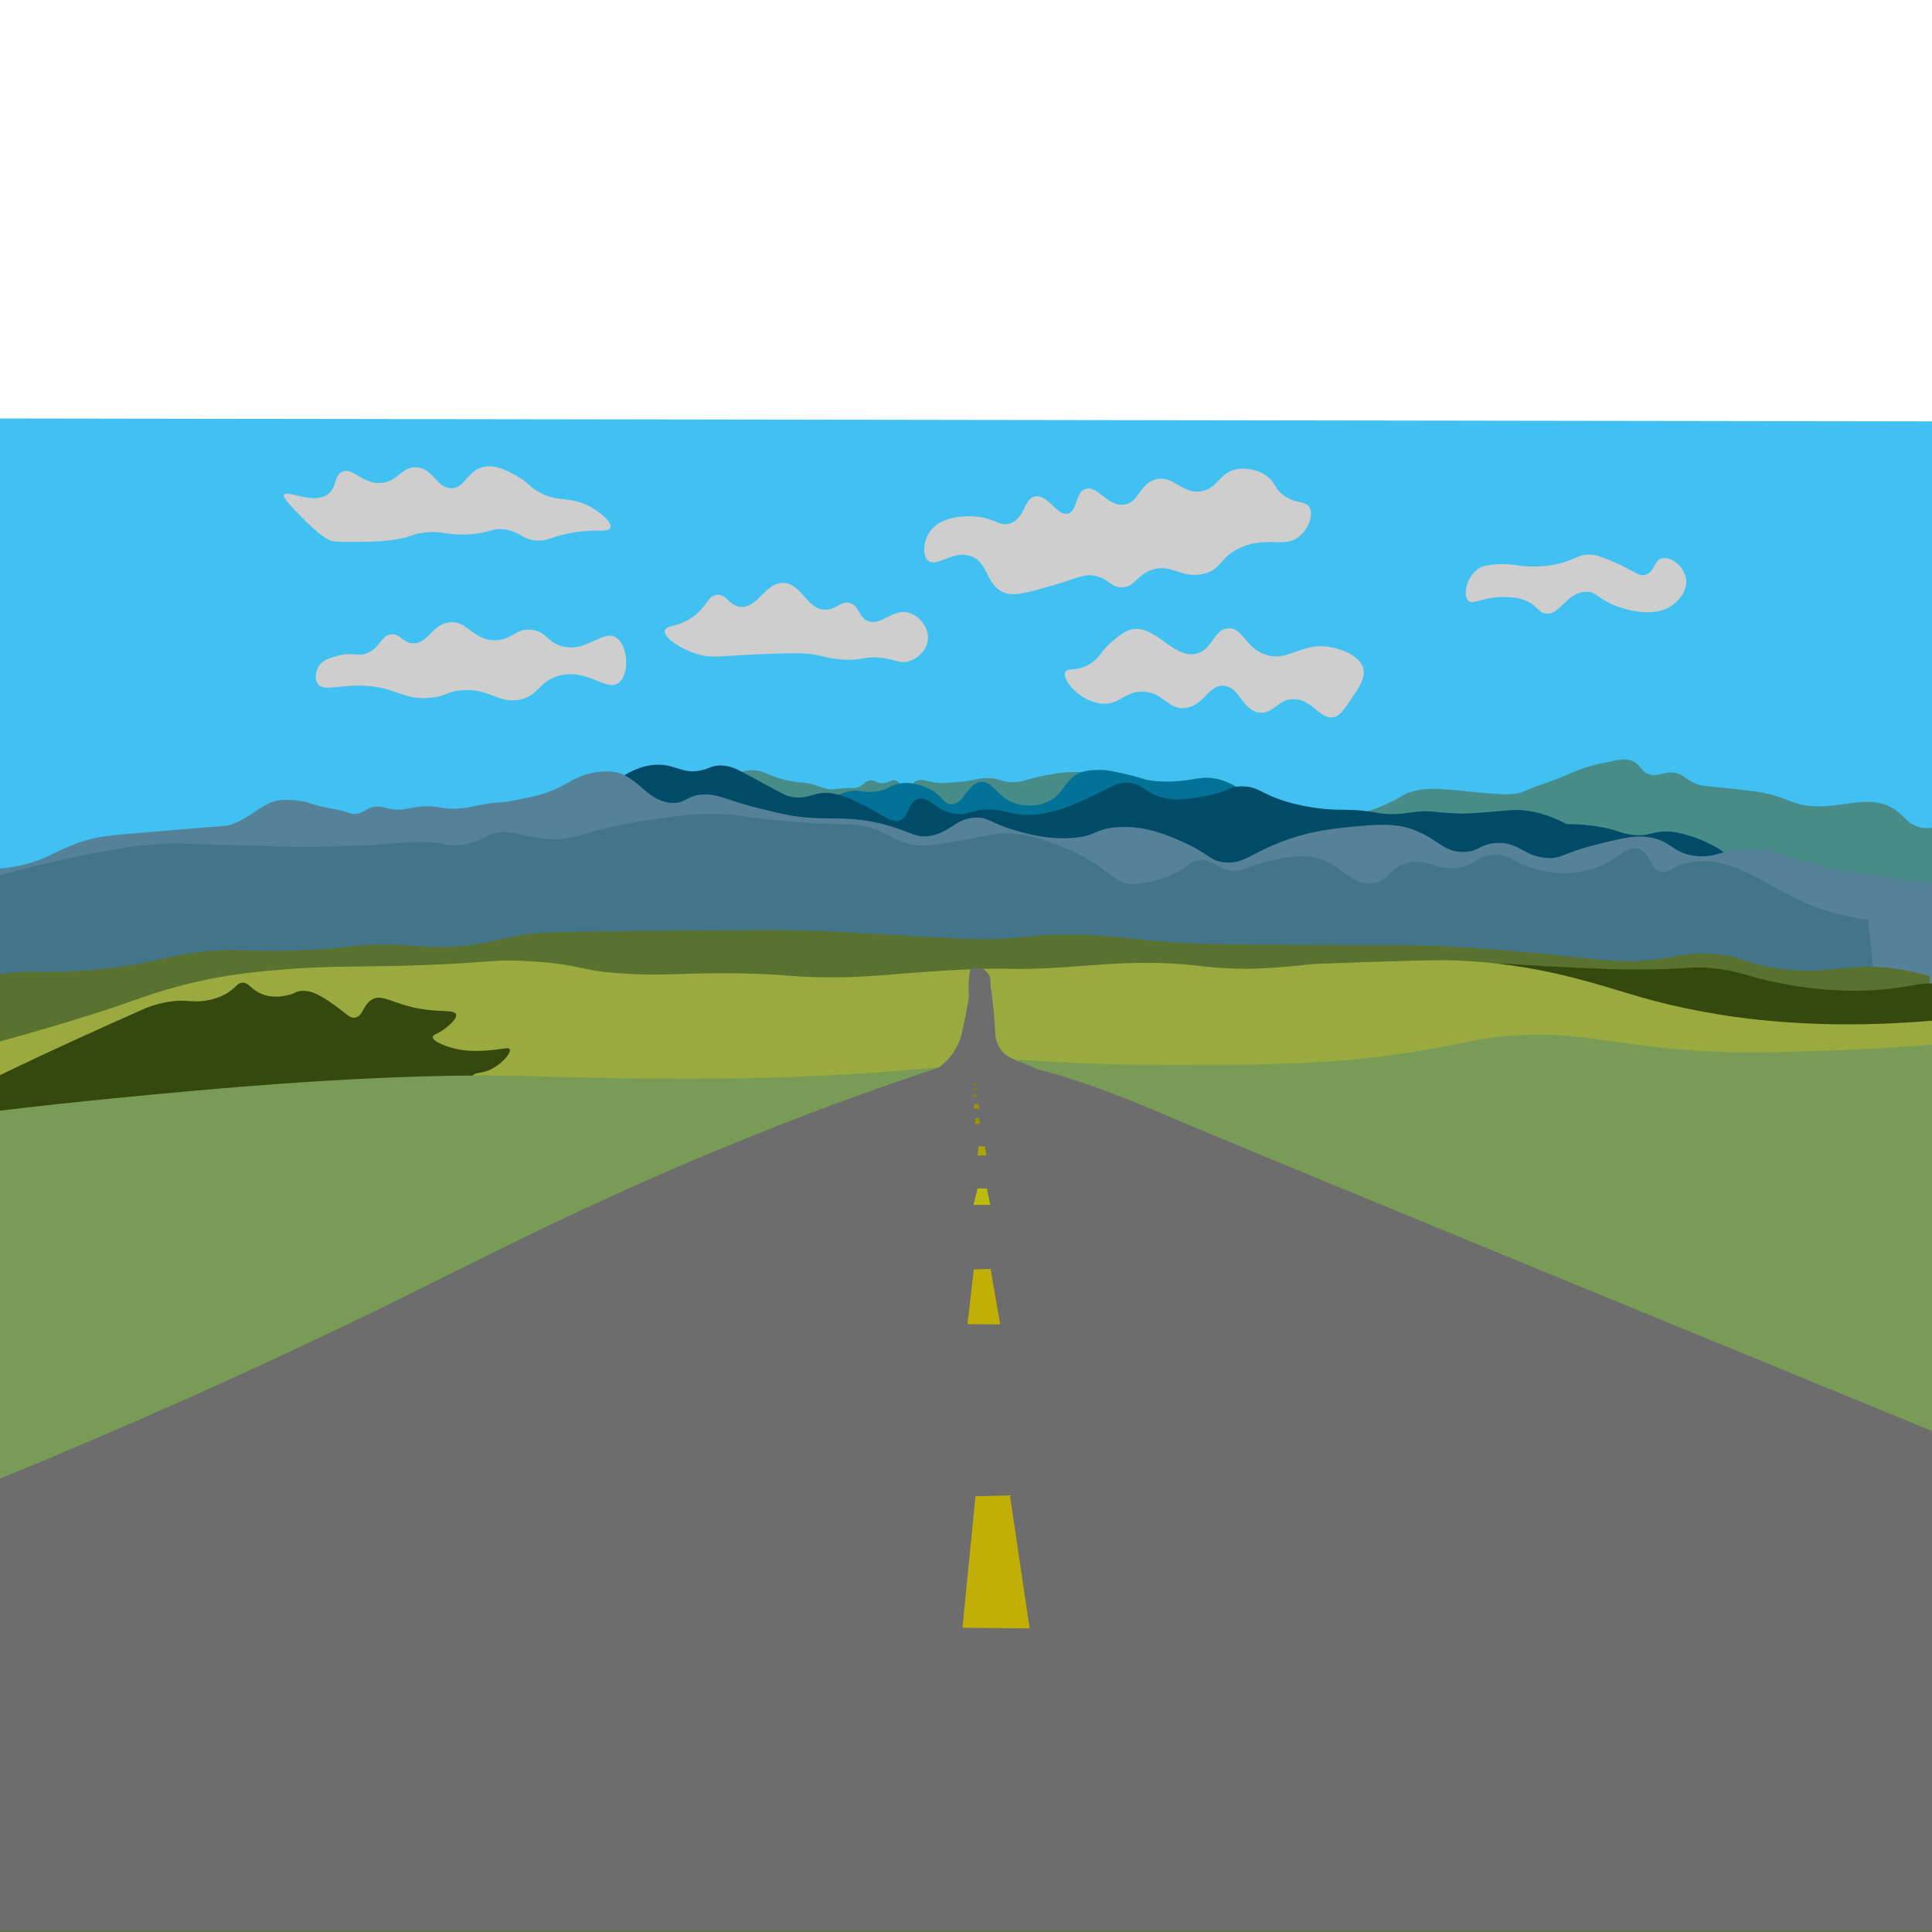 <?xml version="1.0" encoding="utf-8"?>
<!-- Generator: Adobe Illustrator 19.1.0, SVG Export Plug-In . SVG Version: 6.00 Build 0)  -->
<svg version="1.1" xmlns="http://www.w3.org/2000/svg" xmlns:xlink="http://www.w3.org/1999/xlink" x="0px" y="0px"
	 viewBox="0 0 1728 1728" style="enable-background:new 0 0 1728 1728;" xml:space="preserve">
<style type="text/css">
	.st0{fill:#41C0F2;}
	.st1{fill:#CECECE;}
	.st2{fill:#488C8A;}
	.st3{fill:#027396;}
	.st4{fill:#004B68;}
	.st5{fill:#558299;}
	.st6{fill:#427589;}
	.st7{fill:#59722F;}
	.st8{fill:#35490E;}
	.st9{fill:#9BAA3F;}
	.st10{fill:#789B56;}
	.st11{fill:#6D6D6D;}
	.st12{fill:#C1AF06;}
	.st13{fill:#BCBC0C;}
	.st14{fill:#AAA505;}
	.st15{fill:#9B9304;}
	.st16{fill:#8C8803;}
</style>
<g id="Sky">
	<path class="st0" d="M-116.361,786.594c662.967-1.5,1325.934-3,1988.9-4.5
		c2.5-134.993,5-269.986,7.5-404.98c-666.467-1-1332.933-2-1999.4-3
		C-118.361,511.608-117.361,649.101-116.361,786.594z"/>
	<path class="st1" d="M284,611.333c5.064,7.654,18.818,0.909,42,2c29.489,1.388,34.441,13.582,60,10.667
		c14.772-1.685,13.305-5.78,27.333-6.667c25.129-1.589,31.345,11.454,50,8.667c19.224-2.872,18.14-17.547,38-22
		c25.268-5.666,41.011,14.951,52,6.667c10.168-7.665,8.433-34.167-2.667-40.667c-11.903-6.97-26.139,14.005-48,8
		c-13.394-3.679-14.064-13.206-27.333-14.667c-14.186-1.562-16.997,8.932-32,9.333c-20.372,0.544-25.496-18.529-42-16
		c-15.326,2.349-18.996,20.036-32.667,18.667c-8.907-0.892-10.635-8.729-18.667-8
		c-9.334,0.847-9.294,11.639-21.333,16.667c-9.444,3.944-12.361-1.489-27.333,2.667
		c-6.457,1.792-13.249,3.784-16.667,10C282.527,600.558,281.179,607.069,284,611.333z"/>
	<path class="st1" d="M872.667,462c17.471,1.504,21.792,9.591,31.333,6c12.914-4.861,11.709-22.203,22-24
		c11.374-1.986,19.558,18.028,29.333,15.333c8.525-2.35,6.165-18.639,15.333-22c10.643-3.901,19.752,15.874,34.667,14
		c13.554-1.703,13.639-18.992,28.667-22.667c15.987-3.909,23.22,13.863,40.667,10.667
		c15.441-2.829,15.933-17.877,33.333-20c0.718-0.088,14.34-1.554,25.333,6.667c7.545,5.642,5.676,9.733,13.333,16
		c11.153,9.128,20.905,5.184,24.667,12c3.579,6.485-0.879,17.97-8,24.667
		c-13.508,12.704-28.363,0.434-52.667,10.667c-20.256,8.528-17.34,20.169-34.667,24
		c-20.131,4.452-28.799-10.216-46.667-3.333c-13.024,5.017-14.731,15.241-26,15.333
		c-9.46,0.077-11.236-7.103-22.667-10c-10.436-2.645-16.141,1.519-36,7.333C919.521,530.029,906.948,533.71,898,530
		c-16.977-7.039-13.533-27.224-30-32.667c-16.244-5.369-30.258,10.748-38,4c-5.452-4.752-3.846-17.4,1.333-25.333
		C841.908,459.802,868.444,461.636,872.667,462z"/>
	<path class="st1" d="M1369.333,506.667c-13.481-0.159-16.191-2.792-28.667-2c-8.957,0.569-14.302,0.908-19.333,4.667
		c-9.679,7.231-13.094,23.304-8,28c4.496,4.145,12.259-3.672,32.667-3.333c5.454,0.09,10.882,0.228,17.333,2.667
		c11.618,4.391,11.793,10.665,18.667,12c12.765,2.48,18.519-17.922,35.333-19.333
		c10.671-0.896,11.832,7.03,30,13.333c5.462,1.895,32.267,11.196,49.333-2c1.416-1.095,13.448-10.69,11.333-23.333
		c-1.823-10.9-13.446-19.782-21.333-18c-7.574,1.711-6.543,12.088-14.667,14.667c-6.817,2.164-10.752-4.124-30-12
		c-9.729-3.981-14.594-5.972-20.667-6c-10.05-0.047-11.87,4.397-26.667,8
		C1383.284,506.772,1373.778,506.719,1369.333,506.667z"/>
	<path class="st1" d="M996,572.667c5.96-4.804,9.75-7.859,14.667-9.333c21.823-6.543,38.309,26.311,59.333,21.333
		c14.859-3.518,15.285-21.98,28.667-22.667c13.121-0.673,14.794,16.969,32.667,23.333
		c21.428,7.631,33.298-12.644,61.333-6c3.049,0.723,23.451,5.558,26.667,18.667c2.073,8.449-3.807,17.024-11.333,28
		c-6.445,9.399-9.667,14.098-14.667,15.333c-12.543,3.1-18.997-15.669-36-16c-14.596-0.284-17.833,13.389-30.667,12
		c-15.685-1.698-17.645-22.858-32-24c-14.071-1.119-17.972,18.753-35.333,20
		c-15.274,1.097-18.424-13.84-36.667-14.667c-16.9-0.766-20.517,11.767-36.667,10.667
		c-19.387-1.32-36.184-20.879-33.333-28c1.836-4.585,10.33-0.296,22-7.333
		C983.993,588.376,983.896,582.424,996,572.667z"/>
	<path class="st1" d="M462.667,426c10.384,5.729,9.442,8.166,18,13.333c18.753,11.324,29.416,3.329,48.667,14.667
		c7.927,4.669,18.366,13.236,16.667,18c-1.774,4.974-14.812,0.282-38.667,5.333c-15.68,3.321-18.436,7.125-28.667,6
		C467.06,482.057,466.069,476.661,454,474c-13.369-2.948-15.271,2.985-36,4c-19.596,0.96-22.655-4.11-40.667-1.333
		c-10.058,1.551-7.735,2.92-20.667,5.333c-13.93,2.599-25.46,2.658-41.333,2.667
		c-10.371,0.005-15.556,0.008-18-0.667c-3.243-0.895-10.199-3.295-31.333-25.333c-12.066-12.581-12.657-14.78-12-16
		c2.744-5.097,26.029,9.2,39.333-0.667c8.47-6.281,4.978-16.484,12.667-20c9.649-4.413,17.464,10.595,34,10
		c15.997-0.575,18.925-14.989,32.667-14c15.142,1.09,18.143,19.063,31.333,18.667
		c12.618-0.379,14.014-16.951,30-19.333C444.203,415.813,453.715,421.061,462.667,426z"/>
	<path class="st1" d="M619.333,552c13.136-9.233,13.513-19.255,22-20c8.497-0.746,10.237,9.111,20,10.667
		c15.898,2.533,22.863-21.76,39.333-21.333c16.506,0.428,21.43,25.137,38.667,24c9.317-0.615,12.735-8.155,20.667-6
		c8.73,2.372,7.546,12.308,16,16c11.969,5.227,22.049-11.325,36.667-7.333c9.379,2.561,17.982,12.857,17.333,23.333
		c-0.588,9.493-8.667,17.426-16.667,20c-9.898,3.184-14.111-3.626-32.667-3.333c-8.522,0.135-8.797,1.589-18,2
		c-14.25,0.636-24.235-2.378-31.333-4c-10.792-2.466-25.861-1.866-56-0.667c-32.032,1.275-38.435,3.917-52.667-0.667
		c-14.558-4.689-29.242-14.341-28-20.667C595.677,558.853,606.184,561.243,619.333,552z"/>
</g>
<g id="Mountains">
	<path class="st2" d="M652.5,695.5c7.261-4.79,13.396-6.122,17.5-6.5c13.202-1.217,17.304,6.34,39.5,10
		c8.737,1.441,9.934,0.572,17,2.5c8.294,2.263,11.689,4.836,19,4.5c2.948-0.136,3.348-0.598,9-1
		c8.174-0.582,8.293,0.317,11.5-0.5c6.872-1.75,6.99-6.045,12.5-6.5c4.485-0.371,4.967,2.428,10.5,2.5
		c6.217,0.081,7.459-3.429,11.5-2.5c5.908,1.358,6.611,9.629,10.5,9.5c3.35-0.111,3.295-6.266,8.5-9
		c4.533-2.381,8.452,0.25,17,1.5c4.725,0.691,9.65,0.294,19.5-0.5c17.217-1.388,18.217-3.874,28.5-3.5
		c10.83,0.394,9.954,3.16,20,3.5c10.029,0.339,11.709-2.39,30.5-6c8.252-1.585,15.913-3.017,26-3
		c11.226,0.019,17.48,0.03,23.5,4c9.868,6.507,11.967,18.943,12.5,23.5c-118.333,12.167-236.667,24.333-355,36.5
		C645.5,734.833,649,715.167,652.5,695.5z"/>
	<path class="st2" d="M1205.333,730c17.431-3.292,30.227-8.52,38.667-12.667c10.454-5.136,11.022-7.041,18.667-9.333
		c11.037-3.31,20.914-2.658,38.667-1.333c9.417,0.703,7.736,1.008,19.333,2
		c19.653,1.682,29.479,2.522,37.333,0.667c7.304-1.726,7.205-3.182,25.333-9.333
		c1.938-0.658,6.556-2.208,12.667-4.667c4.658-1.875,7.816-3.325,9.333-4c11.934-5.31,24.223-7.989,27.333-8.667
		c14.158-3.086,21.238-4.629,27.333-2c8.413,3.628,7.286,9.544,15.333,12c8.701,2.655,12.95-3.366,23.333-1.333
		c6.479,1.268,7.66,4.168,14.667,8c7.04,3.85,10.198,3.303,40.667,6.667c18.201,2.009,23.524,2.917,30,4.667
		c8.692,2.349,14.446,4.861,17.333,6c35.543,14.02,66.633-10.449,93.333,7.333c9.572,6.375,11.39,13.393,22.667,16
		c13.669,3.16,21.395-4.747,28-2.667c9.108,2.869,16.183,24.764,6.667,109.333
		c-183.555-8.444-367.111-16.889-550.667-25.333C1202.667,790.889,1204,760.444,1205.333,730z"/>
	<path class="st3" d="M700,742.667c39.992-30.923,58.63-36.943,68-35.333c1.978,0.34,9.424,2.03,18.667,0
		c7.819-1.718,8.625-4.275,15.333-6c13.343-3.431,25.873,2.645,28.667,4c12.925,6.268,12.802,13.778,20,14
		c11.521,0.355,14.332-18.81,26.667-20c11.634-1.122,14.45,15.414,33.333,20
		c2.061,0.5,16.187,3.725,28.667-3.333c13.28-7.511,13.271-20.203,28-25.333c4.628-1.612,8.755-1.796,13.333-2
		c7.485-0.334,13.468,0.704,24.667,3.333c19.15,4.497,16.538,4.96,23.333,6c15.585,2.386,30.573,0.145,36-0.667
		c7.063-1.056,12.091-2.376,20-1.333c6.78,0.894,11.71,3.002,14,4c17.601,7.675,32.141,25.926,35.333,30
		c9.968,12.72,22.799,31.038,35.333,55.333c-158.222-0.445-316.445-0.889-474.667-1.333
		C696.444,770.222,698.222,756.444,700,742.667z"/>
	<path class="st4" d="M558.667,693.333c13.501-8.284,24.364-9.7,32-9.333c14.312,0.686,19.932,7.758,34.667,5.333
		c8.973-1.476,10.763-4.736,19.333-4.667c8.582,0.069,14.711,3.401,22,7.333c24.127,13.015,36.191,19.522,38,20
		c19.894,5.253,23.249-6.947,44.667-1.333c11.399,2.987,24.305,10.075,32.667,14.667
		c11.842,6.503,16.283,10.321,22,8.667c9.421-2.727,7.674-16.081,16.667-19.333
		C830.781,711.009,836.943,726.472,856,728c11.143,0.893,12.988-4.077,28.667-4c11.137,0.055,15.284,2.588,24,4
		c26.031,4.218,52.005-8.174,74-18.667c13.058-6.229,17.285-9.828,26-9.333
		c12.774,0.725,15.445,9.124,31.333,13.333c11.244,2.979,20.403,1.554,34.667-0.667
		c24.028-3.74,23.129-9.543,36.667-9.333c15.79,0.245,17.1,8.141,45.333,15.333
		c12.181,3.103,22.338,4.283,26,4.667c17.824,1.869,23.951-0.199,43.333,2.667c7.035,1.04,8.459,1.643,14,2
		c11.763,0.758,18.61-1.101,27.333-2c11.826-1.219,15.493,0.522,30.667,1.333
		c7.949,0.425,14.069,0.327,19.215-0.011c17.168-1.128,27.329-2.176,33.452-2.656
		c11.483-0.9,28.199,0.7,50.333,12.333c22.783,0.311,37.057,3.519,46,6.5c3.701,1.234,11.101,3.967,21,3.5
		c7.325-0.345,9.585-2.139,16.5-3c10.336-1.286,18.372,1.093,26.5,3.5c15.47,4.581,29.479,12.922,32.5,16.5
		c10.167,12.041-21.678,67.8-194.167,251.333c-269.778,1.111-539.556,2.222-809.333,3.333
		C546.222,910.222,552.444,801.778,558.667,693.333z"/>
	<path class="st5" d="M-28.667,777.333c34.799,1.972,57.779-4.914,72.667-12c9.133-4.347,25.27-13.553,49.333-17.333
		c2.523-0.396,8.126-0.931,19.333-2c19.529-1.863,32.159-2.785,47.333-4c29.29-2.344,43.935-3.517,45.333-4
		c23.382-8.088,29.604-22.698,50.667-22.667c8.795,0.013,18,2,18,2c2.689,0.985,6.953,2.438,12.325,3.78
		c5.66,1.414,7.749,1.506,14.342,2.886c14.108,2.955,12.646,4.232,16.667,4c8.784-0.508,10.566-6.309,20-6.667
		c4.186-0.159,5.318,0.927,10.667,2c15.419,3.092,19.771-3.173,38.667-2c8.637,0.536,8.687,1.905,17.333,2
		c9.672,0.107,16.606-1.529,22-2.667c20.97-4.424,19.833-1.58,36.667-5.333
		c12.395-2.764,25.476-3.718,46.667-16c2.599-1.506,9.667-5.787,20-8c0,0,8.14-1.743,16-1.333
		c24.493,1.278,30.928,25.551,54,28c14.994,1.591,14.743-8.399,34-7.333c10.417,0.576,13.803,3.683,39.333,10.667
		c0,0,8.024,2.195,21.333,5.333c42.559,10.036,56.183,0.79,94,10c26.838,6.536,30.38,13.726,45.333,10.667
		c17.336-3.546,21.265-14.987,38.667-16c12.017-0.7,13.025,4.588,36,11.333
		c10.623,3.119,30.232,8.7,52.667,6.667c20.164-1.827,18.396-7.611,36.667-9.333
		c26.748-2.521,49.761,8.064,62.667,14c22.036,10.136,22.415,16.106,35.333,17.333
		c16.184,1.538,22.548-7.171,48-17.333c26.042-10.398,48.108-12.751,60.667-14c28.604-2.844,44.72-4.447,63.333,3.333
		c18.95,7.92,24.785,19.002,42,18.667c13.354-0.26,14.269-7.015,28.667-8
		c20.367-1.393,24.236,11.733,45.333,13.333c13.816,1.048,13.632-4.47,47.333-12.667
		c21.134-5.14,31.701-7.71,43.333-6c20.872,3.069,20.825,13.527,40.667,16.667c19.921,3.152,25.607-6.497,50.667-6
		c17.948,0.356,30.654,5.615,37.333,8C1625.527,775.495,1678.501,785.934,1802,798
		c7.111,54.222,14.222,108.445,21.333,162.667C1201.555,946.444,579.778,932.222-42,918
		C-37.556,871.111-33.111,824.222-28.667,777.333z"/>
	<path class="st6" d="M-35.5,792.5c113.218-32.363,168.023-38.903,197-38c2.202,0.069,21.593,0.72,49,1.5
		c37.735,1.074,56.602,1.611,66.5,1.5c10.436-0.117,43.129-0.481,74.5-3c15.386-1.235,26.878-2.701,42.5,0
		c4.066,0.703,7.539,1.538,13,1.5c14.485-0.099,24.013-6.203,30.5-9c15.862-6.839,26.232,0.624,49.5,3
		c29.938,3.057,31.033-7.433,96-17c18.486-2.722,31.115-4.582,49-5c28.869-0.674,31.896,3.332,77,7
		c52.761,4.291,57.508-0.468,77,8c13.089,5.687,19.83,11.692,35,13c9.493,0.819,19.791-0.943,40-4.5
		c16.314-2.872,19.349-4.038,25.5-5c26.09-4.08,48.451,4.874,65,11.5c42.421,16.986,43.659,34.82,65.5,32.5
		c28.25-3.001,44-15.5,44-15.5c2.234-1.773,5.175-4.404,10-5.5
		c10.94-2.484,16.096,6.442,28.5,9c11.749,2.423,15.031-3.956,38.5-9c10.676-2.295,20.056-4.311,30.5-3.5
		c30.935,2.402,38.011,27.035,59.5,24c15.226-2.151,13.972-14.842,32.5-18.5c18.16-3.585,23.589,7.774,44,4.5
		c16.653-2.671,16.98-10.865,31.5-11.5c14.756-0.646,18.041,7.658,38,13c7.557,2.022,25.923,5.874,45.5,1
		c26.339-6.557,34.988-23.958,47-19c10.17,4.197,9.304,18.87,19.5,20.5c6.162,0.985,8.717-4.017,20-7.5
		c0,0,8.747-2.7,23-2c25.549,1.256,54.35,22.276,80,34.5c13.659,6.51,34.125,14.194,62,17.5
		c4.333,43.833,8.667,87.667,13,131.5c-581.667-5.167-1163.333-10.333-1745-15.5C-52.5,889.833-44,841.167-35.5,792.5z"/>
</g>
<g id="background">
	<path class="st7" d="M25,869c37.367,1.355,68.95-1.784,94-6c27.03-4.549,30.716-7.702,56-11
		c35.147-4.585,40.747-0.152,93-2c51.081-1.806,47.86-6.118,82-5c29.443,0.964,38.533,3.323,64,1
		c24.342-2.22,30.86-6.125,55-10c11.72-1.881,17.99-2.214,80-3c23.935-0.303,49.742-0.561,113-1
		c22.452-0.156,30.699-0.193,43,0c24.331,0.382,41.288,1.298,72,3c85.415,4.734,87.367,5.026,99,5
		c40.615-0.09,35.989-3.683,74-4c47.42-0.396,59.978,5.152,120,8c10.767,0.511,32.178,0.674,75,1
		c107.781,0.821,118.375-0.48,159,2c35.561,2.171,75,6,75,6c50.143,4.868,63.821,7.934,92,6
		c28.696-1.969,29.864-6.202,53-6c35.153,0.307,35.99,10.11,72,14c45.739,4.941,63.214-8.843,114,2
		c6.906,1.474,12.481,2.989,16,4c2.667,290.667,5.333,581.333,8,872c-585-5.667-1170-11.333-1755-17
		c1.333-285.333,2.667-570.667,4-856C-3,871,11,870,25,869z"/>
	<path class="st8" d="M1097,866c2.203,3.087,5.729,7.301,11,11c5.02,3.523,10.053,5.73,31,9
		c19.328,3.018,29.214,3.945,43.645,8.315c2.753,0.834,5.355,1.685,5.355,1.685
		c20.94,6.854,26.465,11.703,31,9c4.571-2.725,2.492-9.756,6-11c4.819-1.709,11.612,10.541,18,17
		c15.129,15.297,37.844,8.079,105,4c25.969-1.577,46.296-1.939,59-2c9.721-0.047,18.549,0.067,26.457,0.266
		c1.162,0.029,18.482,0.464,38.543,1.734c53.363,3.378,95.296,6.032,136.554,12.588
		c94.274,14.979,122.649,40.415,139.446,23.412c15.13-15.315,9.336-53.326-9-67c-14.011-10.449-26.575,0.721-72,2
		c-36.478,1.028-66.835-4.943-77-7c-28.044-5.674-33.38-10.502-58-13c-18.007-1.827-19.557,0.309-53,1
		c-29.897,0.618-52.931-0.588-99-3c-28.3-1.482-22.892-1.67-34-2c-45.492-1.35-56.971,4.167-104,6
		c-6.551,0.255-33.123-0.16-86-1C1130.973,866.602,1110.473,866.242,1097,866z"/>
	<path class="st9" d="M-82,971c0.33-6.002,0.663-12.002,1-18c107.055-27.481,165.603-45.68,200-58
		c10.429-3.735,38.372-13.99,77-21c6.785-1.231,24.924-4.363,59-7c37.789-2.924,55.307-2.154,96-3
		c86.479-1.798,85.213-6.894,127-4c45.446,3.147,38.999,8.624,84,11c41.271,2.179,54.609-2.009,114,0
		c33.312,1.127,29.069,2.443,55,3c44.477,0.955,62.518-2.798,116-6c62.417-3.737,49.552,0.77,106-3
		c37.106-2.478,67.062-6.056,111-2c11.908,1.099,13.562,1.718,25.201,2.531c43.577,3.045,75.864-3.045,89.799-3.531
		c70.006-2.442,105.01-3.622,122-3c76.671,2.808,128.034,21.89,167,33c64.327,18.34,160.925,33.785,298,17
		c-4,134.333-8,268.667-12,403c-617.333,7.667-1234.667,15.333-1852,23C-94.004,1213.596-88.671,1092.263-82,971z"/>
	<path class="st8" d="M131,901.391c15.687-5.965,27.753-6.702,36-6.213c5.106,0.303,12.34,1.289,22-1.243
		c3.814-0.999,8.958-2.347,15-6.213c7.52-4.812,7.752-7.971,12-8.699c6.385-1.094,7.735,5.72,18,9.941
		c9.76,4.014,18.878,2.106,23,1.243c6.862-1.436,6.093-2.979,11-3.728c10.579-1.615,19.88,4.681,31,12.427
		c11.374,7.923,13.85,12.386,19,11.184c6.529-1.523,6.268-9.562,13-14.912c10.191-8.098,19.643,3.288,47,7.456
		c17.436,2.656,29.172,0.405,30,4.971c0.756,4.164-8.112,10.976-10,12.427c-6.641,5.102-10.87,5.122-11,7.456
		c-0.213,3.843,11.013,8.038,18,9.941c6.086,1.658,13.189,2.728,24,2.485c18.385-0.413,26.018-4.144,27-1.243
		c1.175,3.473-7.956,14.168-19,18.64c-7.801,3.159-13.159,1.838-14,4.971c-1.528,5.695,15.074,14.192,14,19.883
		c-1.295,6.857-27.301,4.574-41,3.728c-3.024-0.187-32.016,1.118-90,3.728c-43.319,1.95-81.09,5.238-92,6.213
		c-17.966,1.607-32.98,3.192-59,4.971c-23.294,1.592-34.27,1.893-44,2.485c-43.699,2.659-64.165,11.296-103,18.64
		c-31.108,5.883-109.129,17.579-112,4.971C-106.223,1017.139-64.535,987.845,131,901.391z"/>
	<path class="st10" d="M873.998,951c-71.761,8.003-131.651,11.251-176.226,12.618
		c-43.591,1.337-82.013,1.166-107.808,1.052c-58.25-0.259-100.483-1.724-112.992-2.103
		c-131.664-3.987-293.059,11.757-377.33,19.978c-61.268,5.977-142.162,15.121-237.386,29.442
		c-2.419,39.606-4.838,79.212-7.256,118.818c6.22,93.232,12.44,186.463,18.659,279.695
		c281.961-133.889,563.922-267.778,845.883-401.667C771.027,989.554,822.513,970.277,873.998,951z"/>
	<path class="st10" d="M909,947.732c59.768,4.06,110.734,4.968,150,4.806c80.703-0.332,134.805-0.554,207-12.016
		c48.521-7.703,54.423-12.419,90-14.419c55.052-3.094,76.962,6.173,141,12.016c50.046,4.566,85.29,3.343,147,1.202
		c45.565-1.581,99.856-5.295,161-13.217c-8.333,151.798-16.667,303.595-25,455.393
		c-162.404-85.571-291.382-151.019-381-195.855c-206.97-103.546-213.791-102.047-286-140.583
		c-21.616-11.536-116.187-62.467-148-70.892c-3.514-0.931-20.558-5.129-41-16.822
		C917.205,953.457,911.949,949.837,909,947.732z"/>
</g>
<g id="road">
	<path class="st11" d="M1732.081,1281.57c-516.593-211.896-670.504-275.724-695.504-286.736
		c-0-0-39.576-17.433-81.364-30.667c-11.848-3.752-15.466-4.667-15.466-4.667
		c-4.986-1.261-7.489-1.657-12.104-3.333c-3.343-1.214-3.137-1.408-9.414-4c-6.927-2.86-7.655-2.821-11.431-4.667
		c-4.099-2.004-6.356-3.107-8.742-5.333c-0.711-0.663-3.721-3.561-6.052-9.333
		c-2.338-5.791-1.536-8.392-2.69-22.667c-0.363-4.49-0.732-7.809-1.345-13.333
		c-1.731-15.588-1.943-12.425-2.017-16c-0.073-3.503,0.146-5.831-1.345-8.667c-0.533-1.014-2.127-3.696-5.379-5.333
		c-5.322-2.679-10.675-0.344-11.431,0c-0.463,2.41-1.064,6.11-1.345,10.667c-0.368,5.968,0.098,8.802,0,13.333
		c-0.038,1.753-0.157,3.642-2.69,16.667c-3.583,18.43-4.696,21.601-6.052,24.667
		c-2.591,5.859-5.348,9.703-6.052,10.667c-4.212,5.768-8.805,9.624-12.104,12
		c-9.861,3.272-24.868,8.311-43.035,14.667c-196.965,68.905-330.954,138.812-429.007,187.333
		c-86.922,43.013-212.951,102.459-373.734,168.234c-0.504,133.993-1.009,267.987-1.513,401.98
		c580.442,0,1160.884,0,1741.326,0C1733.09,1578.555,1732.586,1430.062,1732.081,1281.57z"/>
</g>
<g id="yellow_lines">
	<path class="st12" d="M871,1135.333c5-0.111,10-0.222,15-0.333c2.863,16.525,5.726,33.05,8.589,49.575
		c-9.752-0.08-19.504-0.161-29.256-0.241C867.222,1167.999,869.111,1151.666,871,1135.333z"/>
	<path class="st13" d="M874.333,1063c2.778,0,5.556,0,8.333,0c1,4.889,2,9.778,3,14.667c-5,0-10,0-15,0
		C871.889,1072.777,873.111,1067.889,874.333,1063z"/>
	<path class="st14" d="M874.42,1033.464c2.583,0,5.167,0,7.75,0c-0.417-2.75-0.833-5.5-1.25-8.25c-1.917,0-3.833,0-5.75,0
		C874.92,1027.964,874.67,1030.714,874.42,1033.464z"/>
	<path class="st15" d="M871.92,1005.466c1.583-0.083,3.167-0.167,4.75-0.25c-0.333-1.833-0.667-3.667-1-5.5
		c-1.083,0.083-2.167,0.167-3.25,0.25C872.253,1001.799,872.087,1003.633,871.92,1005.466z"/>
	<path class="st15" d="M870.92,991.466c1.667,0,3.333,0,5,0c-0.333-1.333-0.667-2.667-1-4
		c-1.167-0.083-2.333-0.167-3.5-0.25C871.253,988.633,871.087,990.049,870.92,991.466z"/>
	<path class="st16" d="M870.295,981.216c1.083,0,2.167,0,3.25,0c-0.083-0.625-0.167-1.25-0.25-1.875
		c-0.958-0.042-1.917-0.083-2.875-0.125C870.378,979.883,870.337,980.549,870.295,981.216z"/>
	<path class="st16" d="M870.92,974.716c0.958,0.042,1.917,0.083,2.875,0.125c-0.125-0.5-0.25-1-0.375-1.5
		c-0.667,0-1.333,0-2,0C871.253,973.799,871.087,974.258,870.92,974.716z"/>
	<path class="st16" d="M871.17,970.841c0.75,0,1.5,0,2.25,0c0.042-0.542,0.083-1.083,0.125-1.625c-0.708,0-1.417,0-2.125,0
		C871.337,969.758,871.253,970.299,871.17,970.841z"/>
	<path class="st12" d="M872.47,1338.288c10.269-0.267,20.538-0.533,30.807-0.8
		c5.88,39.651,11.76,79.303,17.64,118.954c-20.029-0.193-40.057-0.386-60.086-0.579
		C864.711,1416.672,868.591,1377.48,872.47,1338.288z"/>
</g>
</svg>
